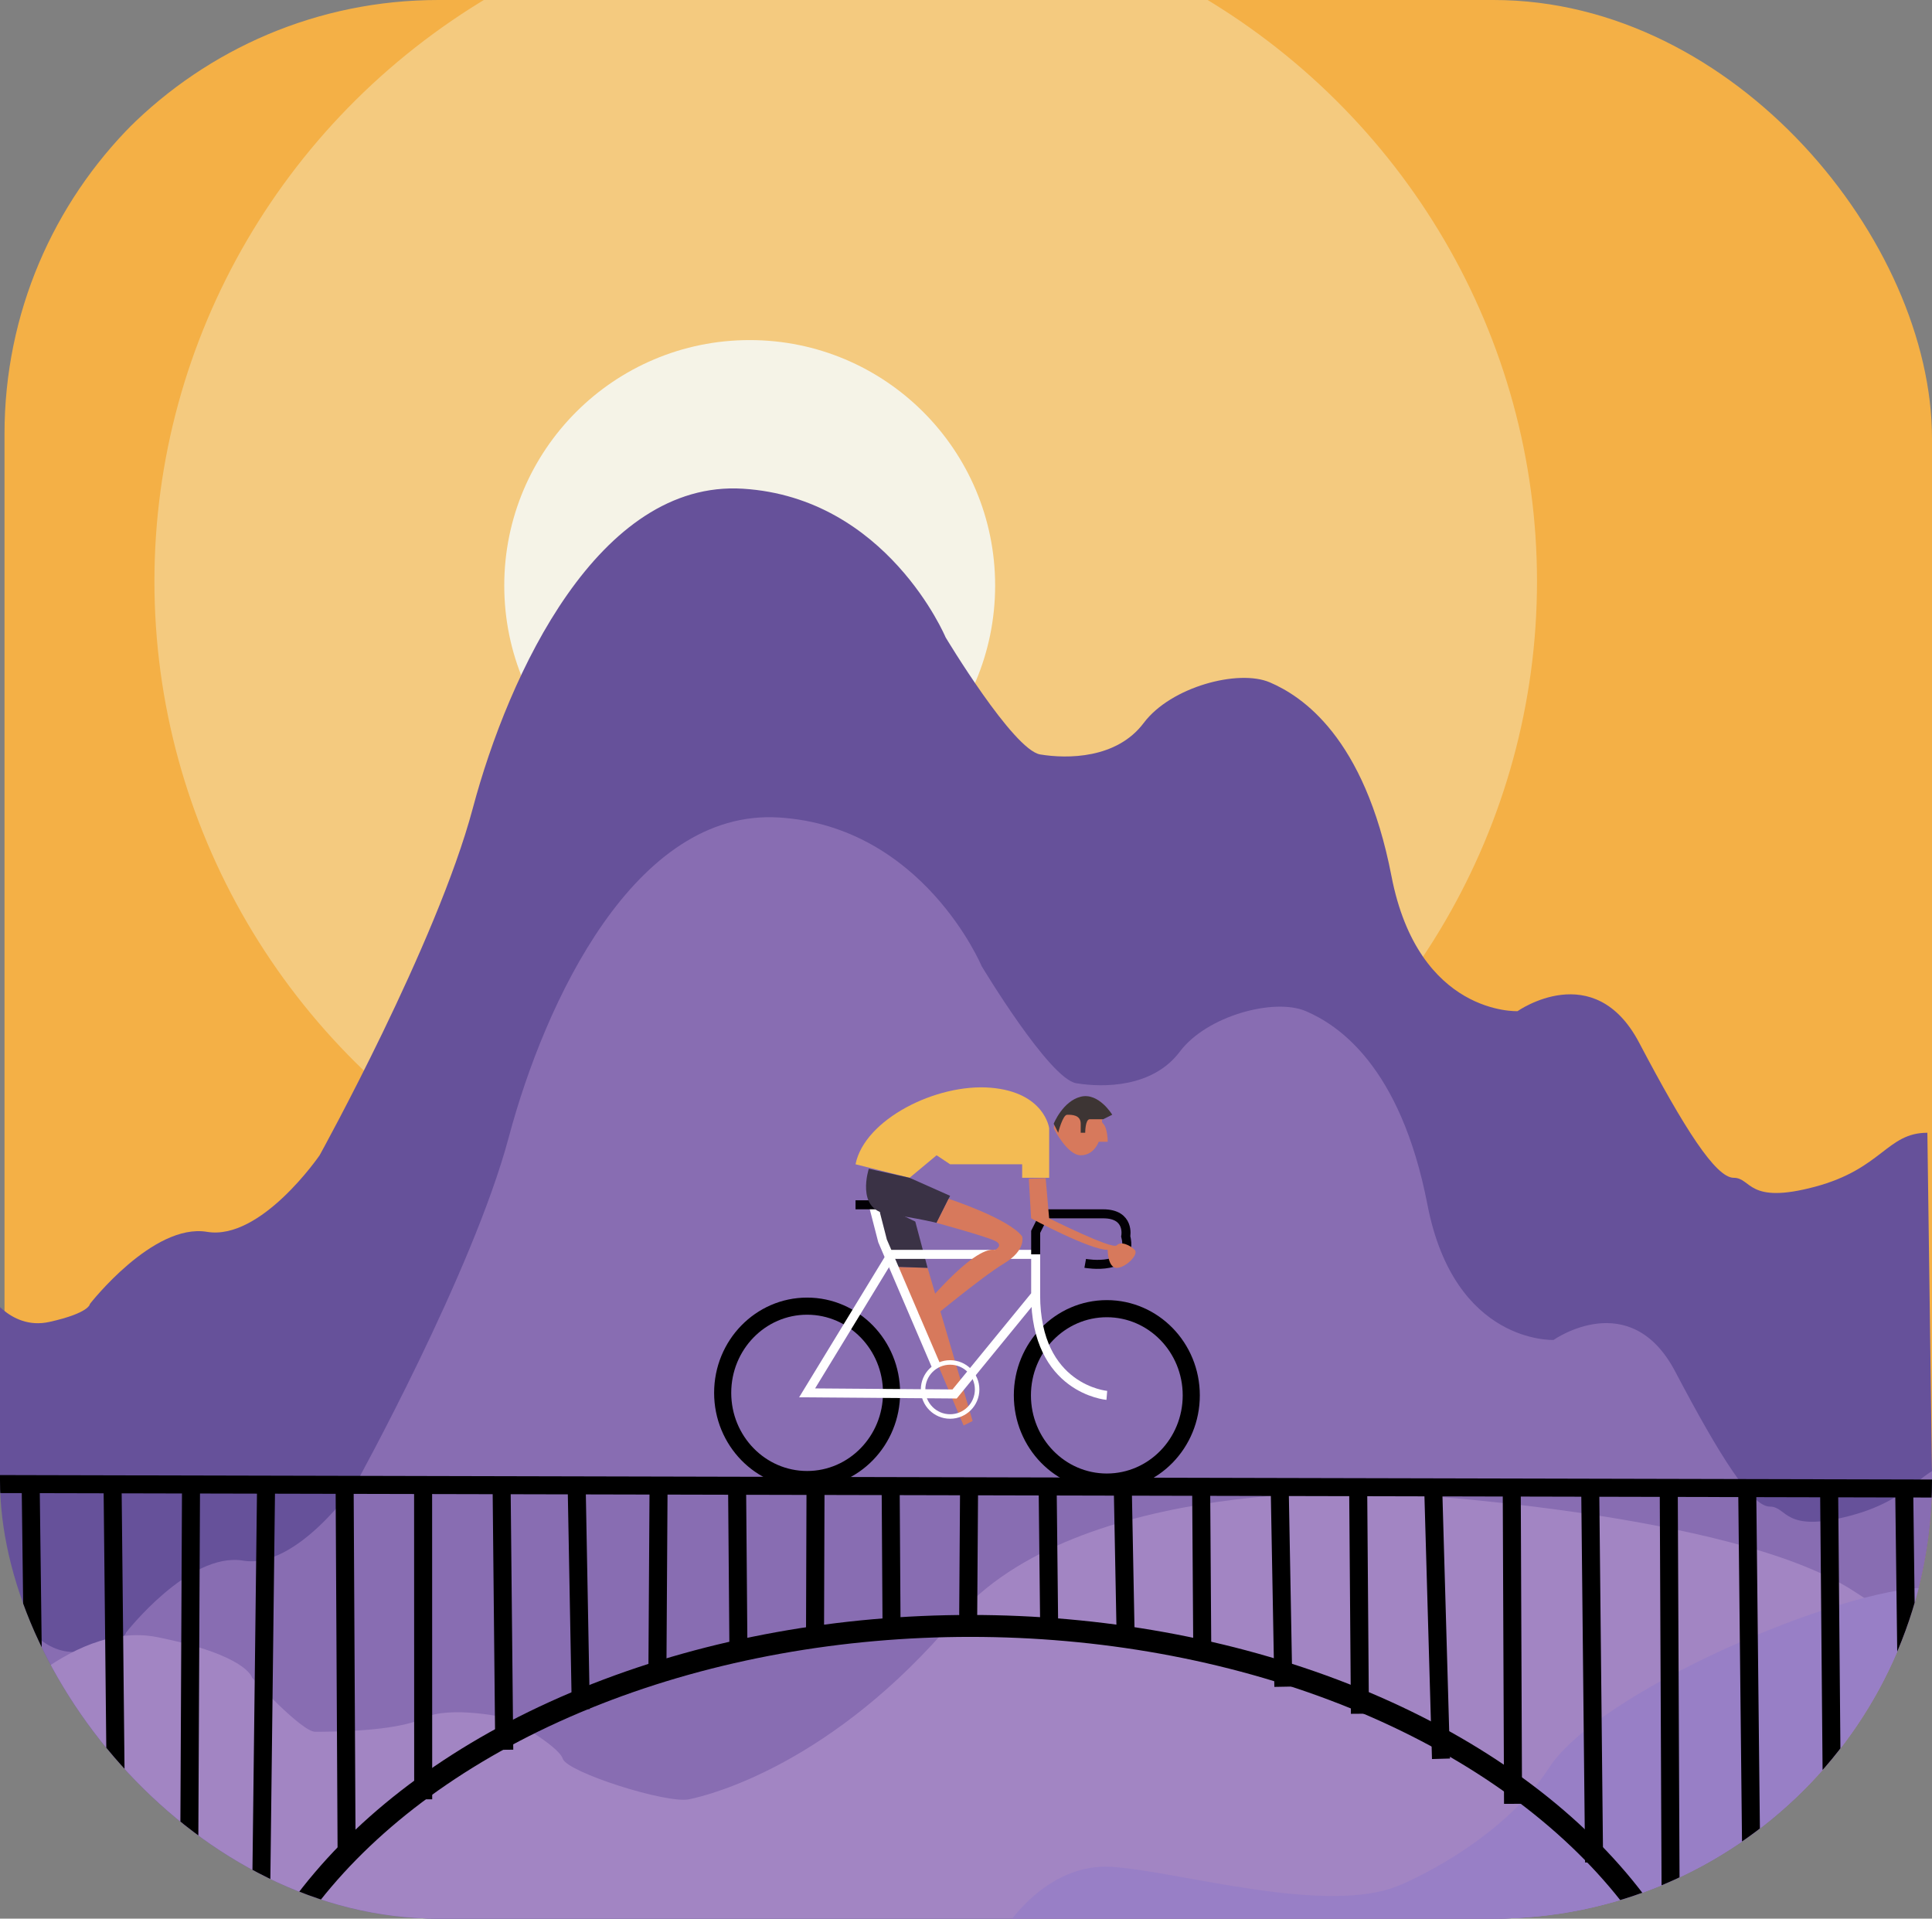 <?xml version="1.0" encoding="UTF-8"?>
<svg id="uuid-ad849c91-f875-4d45-8456-a07166cfeba2" data-name="Layer 2" xmlns="http://www.w3.org/2000/svg" xmlns:xlink="http://www.w3.org/1999/xlink" viewBox="0 0 429 426">
  <rect x="0" y="0" width="429" height="426" fill="#808080" stroke="none"/>
  <defs>
    <style>
      .uuid-54f5bd98-a891-4b7a-85af-9261eb94ce22, .uuid-9ba2f301-b695-4b4b-bd20-5e12585a5519, .uuid-03a47e9d-4591-4ba9-b67f-8628cddcf714, .uuid-1a5001e1-bd66-4cf6-a91c-7c7519a59126, .uuid-9ea49e2e-d361-4131-a9e1-7d4c44729b65, .uuid-ff69b956-2ac2-40a9-9a78-9c0ed519d173 {
        fill: none;
      }

      .uuid-54f5bd98-a891-4b7a-85af-9261eb94ce22, .uuid-9ba2f301-b695-4b4b-bd20-5e12585a5519, .uuid-1a5001e1-bd66-4cf6-a91c-7c7519a59126, .uuid-9ea49e2e-d361-4131-a9e1-7d4c44729b65, .uuid-8723c47c-7248-413c-a66e-47157f12c7ae, .uuid-fa5d9c23-c33f-46af-8bc9-86fe73621cd8, .uuid-ff69b956-2ac2-40a9-9a78-9c0ed519d173 {
        stroke-miterlimit: 10;
      }

      .uuid-54f5bd98-a891-4b7a-85af-9261eb94ce22, .uuid-9ea49e2e-d361-4131-a9e1-7d4c44729b65, .uuid-fa5d9c23-c33f-46af-8bc9-86fe73621cd8 {
        stroke: #fff;
      }

      .uuid-54f5bd98-a891-4b7a-85af-9261eb94ce22, .uuid-fa5d9c23-c33f-46af-8bc9-86fe73621cd8, .uuid-ff69b956-2ac2-40a9-9a78-9c0ed519d173 {
        stroke-width: 2px;
      }

      .uuid-a75975f1-39f3-4267-b913-a55ab1e6e7a5 {
        fill: #3a3245;
      }

      .uuid-a75975f1-39f3-4267-b913-a55ab1e6e7a5, .uuid-03a47e9d-4591-4ba9-b67f-8628cddcf714, .uuid-99e46c0b-6577-4d56-a404-9dc792263c43, .uuid-b377cd7e-15e6-48f9-bebf-c770a2ecae60, .uuid-c8e5a1bd-7585-4fd1-9ca4-52d811b67ddb, .uuid-2832d8ac-2acb-4330-9305-1fb8edd9627a, .uuid-e543a691-a441-44ac-bb77-6f905fecf58d, .uuid-c8fe7d48-07de-4d9e-b819-4a1fc6fd9251, .uuid-f5087072-2209-4291-80ab-fbc555a019f9, .uuid-bbf0e154-484d-499e-8033-7e68af4f30ae, .uuid-51c2927d-b41a-49f4-af91-4011bc64d34f, .uuid-352a9112-97c3-4655-a8d0-a82971f08b18 {
        stroke-width: 0px;
      }

      .uuid-9ba2f301-b695-4b4b-bd20-5e12585a5519 {
        stroke-width: 4.87px;
      }

      .uuid-9ba2f301-b695-4b4b-bd20-5e12585a5519, .uuid-1a5001e1-bd66-4cf6-a91c-7c7519a59126, .uuid-8723c47c-7248-413c-a66e-47157f12c7ae {
        stroke: #000;
      }

      .uuid-1a5001e1-bd66-4cf6-a91c-7c7519a59126 {
        stroke-width: 3.8px;
      }

      .uuid-99e46c0b-6577-4d56-a404-9dc792263c43 {
        fill: #3d3534;
      }

      .uuid-b377cd7e-15e6-48f9-bebf-c770a2ecae60 {
        fill: #a285c3;
      }

      .uuid-25f84591-b189-4129-8c67-cf71c6fd6e7f {
        clip-path: url(#uuid-25af7066-a672-4f8d-820b-2cb2dcb0ebec);
      }

      .uuid-c8e5a1bd-7585-4fd1-9ca4-52d811b67ddb {
        fill: #66519a;
      }

      .uuid-2832d8ac-2acb-4330-9305-1fb8edd9627a {
        fill: #f4ca7f;
      }

      .uuid-e543a691-a441-44ac-bb77-6f905fecf58d {
        fill: #f4b046;
      }

      .uuid-c8fe7d48-07de-4d9e-b819-4a1fc6fd9251 {
        fill: #d7795c;
      }

      .uuid-8723c47c-7248-413c-a66e-47157f12c7ae {
        fill: #000;
        stroke-width: 4px;
      }

      .uuid-f5087072-2209-4291-80ab-fbc555a019f9 {
        fill: #f3bb53;
      }

      .uuid-fa5d9c23-c33f-46af-8bc9-86fe73621cd8 {
        fill: #050505;
      }

      .uuid-bbf0e154-484d-499e-8033-7e68af4f30ae {
        fill: #f5f3e7;
      }

      .uuid-51c2927d-b41a-49f4-af91-4011bc64d34f {
        fill: #886db2;
      }

      .uuid-352a9112-97c3-4655-a8d0-a82971f08b18 {
        fill: #987fc6;
      }

      .uuid-ff69b956-2ac2-40a9-9a78-9c0ed519d173 {
        stroke: #020005;
      }
    </style>
    <clipPath id="uuid-25af7066-a672-4f8d-820b-2cb2dcb0ebec">
      <rect class="uuid-03a47e9d-4591-4ba9-b67f-8628cddcf714" width="429" height="426" rx="97.34" ry="97.34"/>
    </clipPath>
  </defs>
  <g id="uuid-a635fbd3-b35b-4a7c-86e6-b0735530896d" data-name="Layer 5">
    <g class="uuid-25f84591-b189-4129-8c67-cf71c6fd6e7f">
      <rect class="uuid-e543a691-a441-44ac-bb77-6f905fecf58d" x="1" y="-1" width="429" height="426" rx="97.34" ry="97.34"/>
      <ellipse class="uuid-2832d8ac-2acb-4330-9305-1fb8edd9627a" cx="187.79" cy="129.08" rx="153.5" ry="151.5"/>
      <circle class="uuid-bbf0e154-484d-499e-8033-7e68af4f30ae" cx="166.47" cy="130.01" r="54.5"/>
      <path class="uuid-c8e5a1bd-7585-4fd1-9ca4-52d811b67ddb" d="M-3.03,286.51s5,9,14,7,9-4,9-4c0,0,14-18,26-16s25-17,25-17c0,0,26-47,34-77s28-73,60-71,45,33,45,33c0,0,15,25,21,26s17,1,23-7,21-12,28-9,21,12,27,43,28,30,28,30c0,0,17-12,27,7s17,30,21,30,3,6,18,2,16-12,25-12l2.42,178H-3.03v-143Z"/>
      <path class="uuid-51c2927d-b41a-49f4-af91-4011bc64d34f" d="M4.97,359.51s5,9,14,7,9-4,9-4c0,0,14-18,26-16s25-17,25-17c0,0,26-47,34-77s28-73,60-71,45,33,45,33c0,0,15,25,21,26s17,1,23-7,21-12,28-9,21,12,27,43,28,30,28,30c0,0,17-12,27,7s17,30,21,30,3,6,18,2,16-12,25-12l2.42,178H4.97v-143Z"/>
      <path class="uuid-b377cd7e-15e6-48f9-bebf-c770a2ecae60" d="M-4.03,383.51s19-24,39-20,21,9,21,9c0,0,11,12,14,12s18,0,24-3,19,0,19,0c0,0,11,6,12,9s23,10,28,9,32-8,59-40,96-28,96-28c0,0,77,4,104,22s54,18,54,18l-42,71-438-5,10-54Z"/>
      <path class="uuid-352a9112-97c3-4655-a8d0-a82971f08b18" d="M222.97,428.51s9-15,24-14,48,11,64,4c0,0,22-9,33-26s65-40,84-40,29,1,29,1l-.58,73-233.42,2Z"/>
      <g>
        <polyline class="uuid-8723c47c-7248-413c-a66e-47157f12c7ae" points="-1.03 329.51 6.81 329.53 431.97 330.51"/>
        <line class="uuid-8723c47c-7248-413c-a66e-47157f12c7ae" x1="6.81" y1="329.53" x2="7.97" y2="422.51"/>
        <line class="uuid-8723c47c-7248-413c-a66e-47157f12c7ae" x1="24.99" y1="329.05" x2="25.97" y2="423.51"/>
        <line class="uuid-8723c47c-7248-413c-a66e-47157f12c7ae" x1="42.42" y1="329.05" x2="41.97" y2="422.51"/>
        <line class="uuid-8723c47c-7248-413c-a66e-47157f12c7ae" x1="59.09" y1="329.05" x2="57.97" y2="422.51"/>
        <line class="uuid-8723c47c-7248-413c-a66e-47157f12c7ae" x1="76.52" y1="329.05" x2="76.97" y2="412.51"/>
        <line class="uuid-8723c47c-7248-413c-a66e-47157f12c7ae" x1="93.95" y1="329.05" x2="93.97" y2="399.51"/>
        <line class="uuid-8723c47c-7248-413c-a66e-47157f12c7ae" x1="111.38" y1="329.81" x2="111.97" y2="388.51"/>
        <line class="uuid-8723c47c-7248-413c-a66e-47157f12c7ae" x1="128.05" y1="329.81" x2="128.97" y2="379.51"/>
        <line class="uuid-8723c47c-7248-413c-a66e-47157f12c7ae" x1="146.24" y1="329.05" x2="145.97" y2="372.51"/>
        <line class="uuid-8723c47c-7248-413c-a66e-47157f12c7ae" x1="163.67" y1="329.81" x2="163.97" y2="366.51"/>
        <line class="uuid-8723c47c-7248-413c-a66e-47157f12c7ae" x1="181.09" y1="329.05" x2="180.97" y2="364.51"/>
        <line class="uuid-8723c47c-7248-413c-a66e-47157f12c7ae" x1="197.77" y1="329.81" x2="197.97" y2="361.51"/>
        <line class="uuid-8723c47c-7248-413c-a66e-47157f12c7ae" x1="215.19" y1="329.05" x2="214.97" y2="361.51"/>
        <line class="uuid-8723c47c-7248-413c-a66e-47157f12c7ae" x1="232.62" y1="329.05" x2="232.97" y2="361.51"/>
        <line class="uuid-8723c47c-7248-413c-a66e-47157f12c7ae" x1="249.29" y1="329.05" x2="249.97" y2="364.51"/>
        <line class="uuid-8723c47c-7248-413c-a66e-47157f12c7ae" x1="266.72" y1="330.56" x2="266.97" y2="367.51"/>
        <line class="uuid-8723c47c-7248-413c-a66e-47157f12c7ae" x1="284.15" y1="329.81" x2="284.97" y2="374.51"/>
        <line class="uuid-8723c47c-7248-413c-a66e-47157f12c7ae" x1="301.58" y1="329.81" x2="301.97" y2="380.51"/>
        <line class="uuid-8723c47c-7248-413c-a66e-47157f12c7ae" x1="318.25" y1="330.56" x2="319.97" y2="390.51"/>
        <line class="uuid-8723c47c-7248-413c-a66e-47157f12c7ae" x1="335.68" y1="329.81" x2="335.97" y2="400.51"/>
        <line class="uuid-8723c47c-7248-413c-a66e-47157f12c7ae" x1="353.11" y1="330.56" x2="353.97" y2="413.51"/>
        <line class="uuid-8723c47c-7248-413c-a66e-47157f12c7ae" x1="370.54" y1="329.05" x2="370.97" y2="423.51"/>
        <line class="uuid-8723c47c-7248-413c-a66e-47157f12c7ae" x1="387.97" y1="330.56" x2="388.97" y2="423.51"/>
        <line class="uuid-8723c47c-7248-413c-a66e-47157f12c7ae" x1="406.15" y1="329.81" x2="406.97" y2="423.51"/>
        <line class="uuid-8723c47c-7248-413c-a66e-47157f12c7ae" x1="422.82" y1="329.81" x2="423.97" y2="422.51"/>
        <ellipse class="uuid-9ba2f301-b695-4b4b-bd20-5e12585a5519" cx="215.47" cy="473.76" rx="166" ry="112.75"/>
      </g>
      <g>
        <polygon class="uuid-c8fe7d48-07de-4d9e-b819-4a1fc6fd9251" points="205.97 281.51 215.97 315.51 213.97 316.51 199.06 281.28 205.97 281.51"/>
        <ellipse class="uuid-1a5001e1-bd66-4cf6-a91c-7c7519a59126" cx="179.22" cy="309.26" rx="18.75" ry="19.25"/>
        <ellipse class="uuid-1a5001e1-bd66-4cf6-a91c-7c7519a59126" cx="245.77" cy="309.82" rx="18.75" ry="19.25"/>
        <polygon class="uuid-a75975f1-39f3-4267-b913-a55ab1e6e7a5" points="203.24 271.23 205.97 281.51 199.06 281.28 194.87 272.35 195.71 267.6 203.24 271.23"/>
        <polygon class="uuid-54f5bd98-a891-4b7a-85af-9261eb94ce22" points="179.22 309.26 197.97 278.51 229.97 278.51 229.97 287.51 211.97 309.51 179.22 309.26"/>
        <path class="uuid-54f5bd98-a891-4b7a-85af-9261eb94ce22" d="M245.77,309.82s-15.81-1.31-15.81-22.31"/>
        <polyline class="uuid-fa5d9c23-c33f-46af-8bc9-86fe73621cd8" points="207.97 303.51 195.97 275.51 193.91 267.51"/>
        <circle class="uuid-9ea49e2e-d361-4131-a9e1-7d4c44729b65" cx="210.97" cy="308.51" r="6"/>
        <path class="uuid-ff69b956-2ac2-40a9-9a78-9c0ed519d173" d="M240.97,280.51s11,2,9-6c0,0,1-5-5-5h-13l-2,4v5"/>
        <polyline class="uuid-ff69b956-2ac2-40a9-9a78-9c0ed519d173" points="189.97 267.51 193.91 267.51 201.97 267.51"/>
        <path class="uuid-f5087072-2209-4291-80ab-fbc555a019f9" d="M189.97,258.51l12,3,6-5,3,2h16v3h6v-11s-1-8-13-9-28,7-30,17Z"/>
        <path class="uuid-a75975f1-39f3-4267-b913-a55ab1e6e7a5" d="M192.92,259.51s-2.95,9,4.05,10,11,2,11,2l3-6-9-4-9.05-2Z"/>
        <path class="uuid-c8fe7d48-07de-4d9e-b819-4a1fc6fd9251" d="M228.44,261.7l.52,8.81s13,7,17,7c0,0,0,4,2,4s5-3,4-4-3-2-4-1-15-6-15-6l-.77-8.92-3.75.11Z"/>
        <path class="uuid-c8fe7d48-07de-4d9e-b819-4a1fc6fd9251" d="M233.97,250.51s3,6,6,6,4-3,4-3h2s0-3-1-4,1-2,1-2c0,0,0-4-6-4,0,0-5,2-6,7Z"/>
        <path class="uuid-99e46c0b-6577-4d56-a404-9dc792263c43" d="M239.97,251.51h1s0-3,1-3h3l2-1s-3-5-7-4-6,6-6,6l1,2s1-4,2-4,3,0,3,2v2Z"/>
        <path class="uuid-c8fe7d48-07de-4d9e-b819-4a1fc6fd9251" d="M210.65,266.18s13.31,4.34,16.31,8.34c0,0,1,3-4,6s-17,13-17,13h-1l-1-2s12-15,17-14c0,0,2-1,0-2s-13-4-13-4l2.69-5.34Z"/>
      </g>
    </g>
  </g>
</svg>